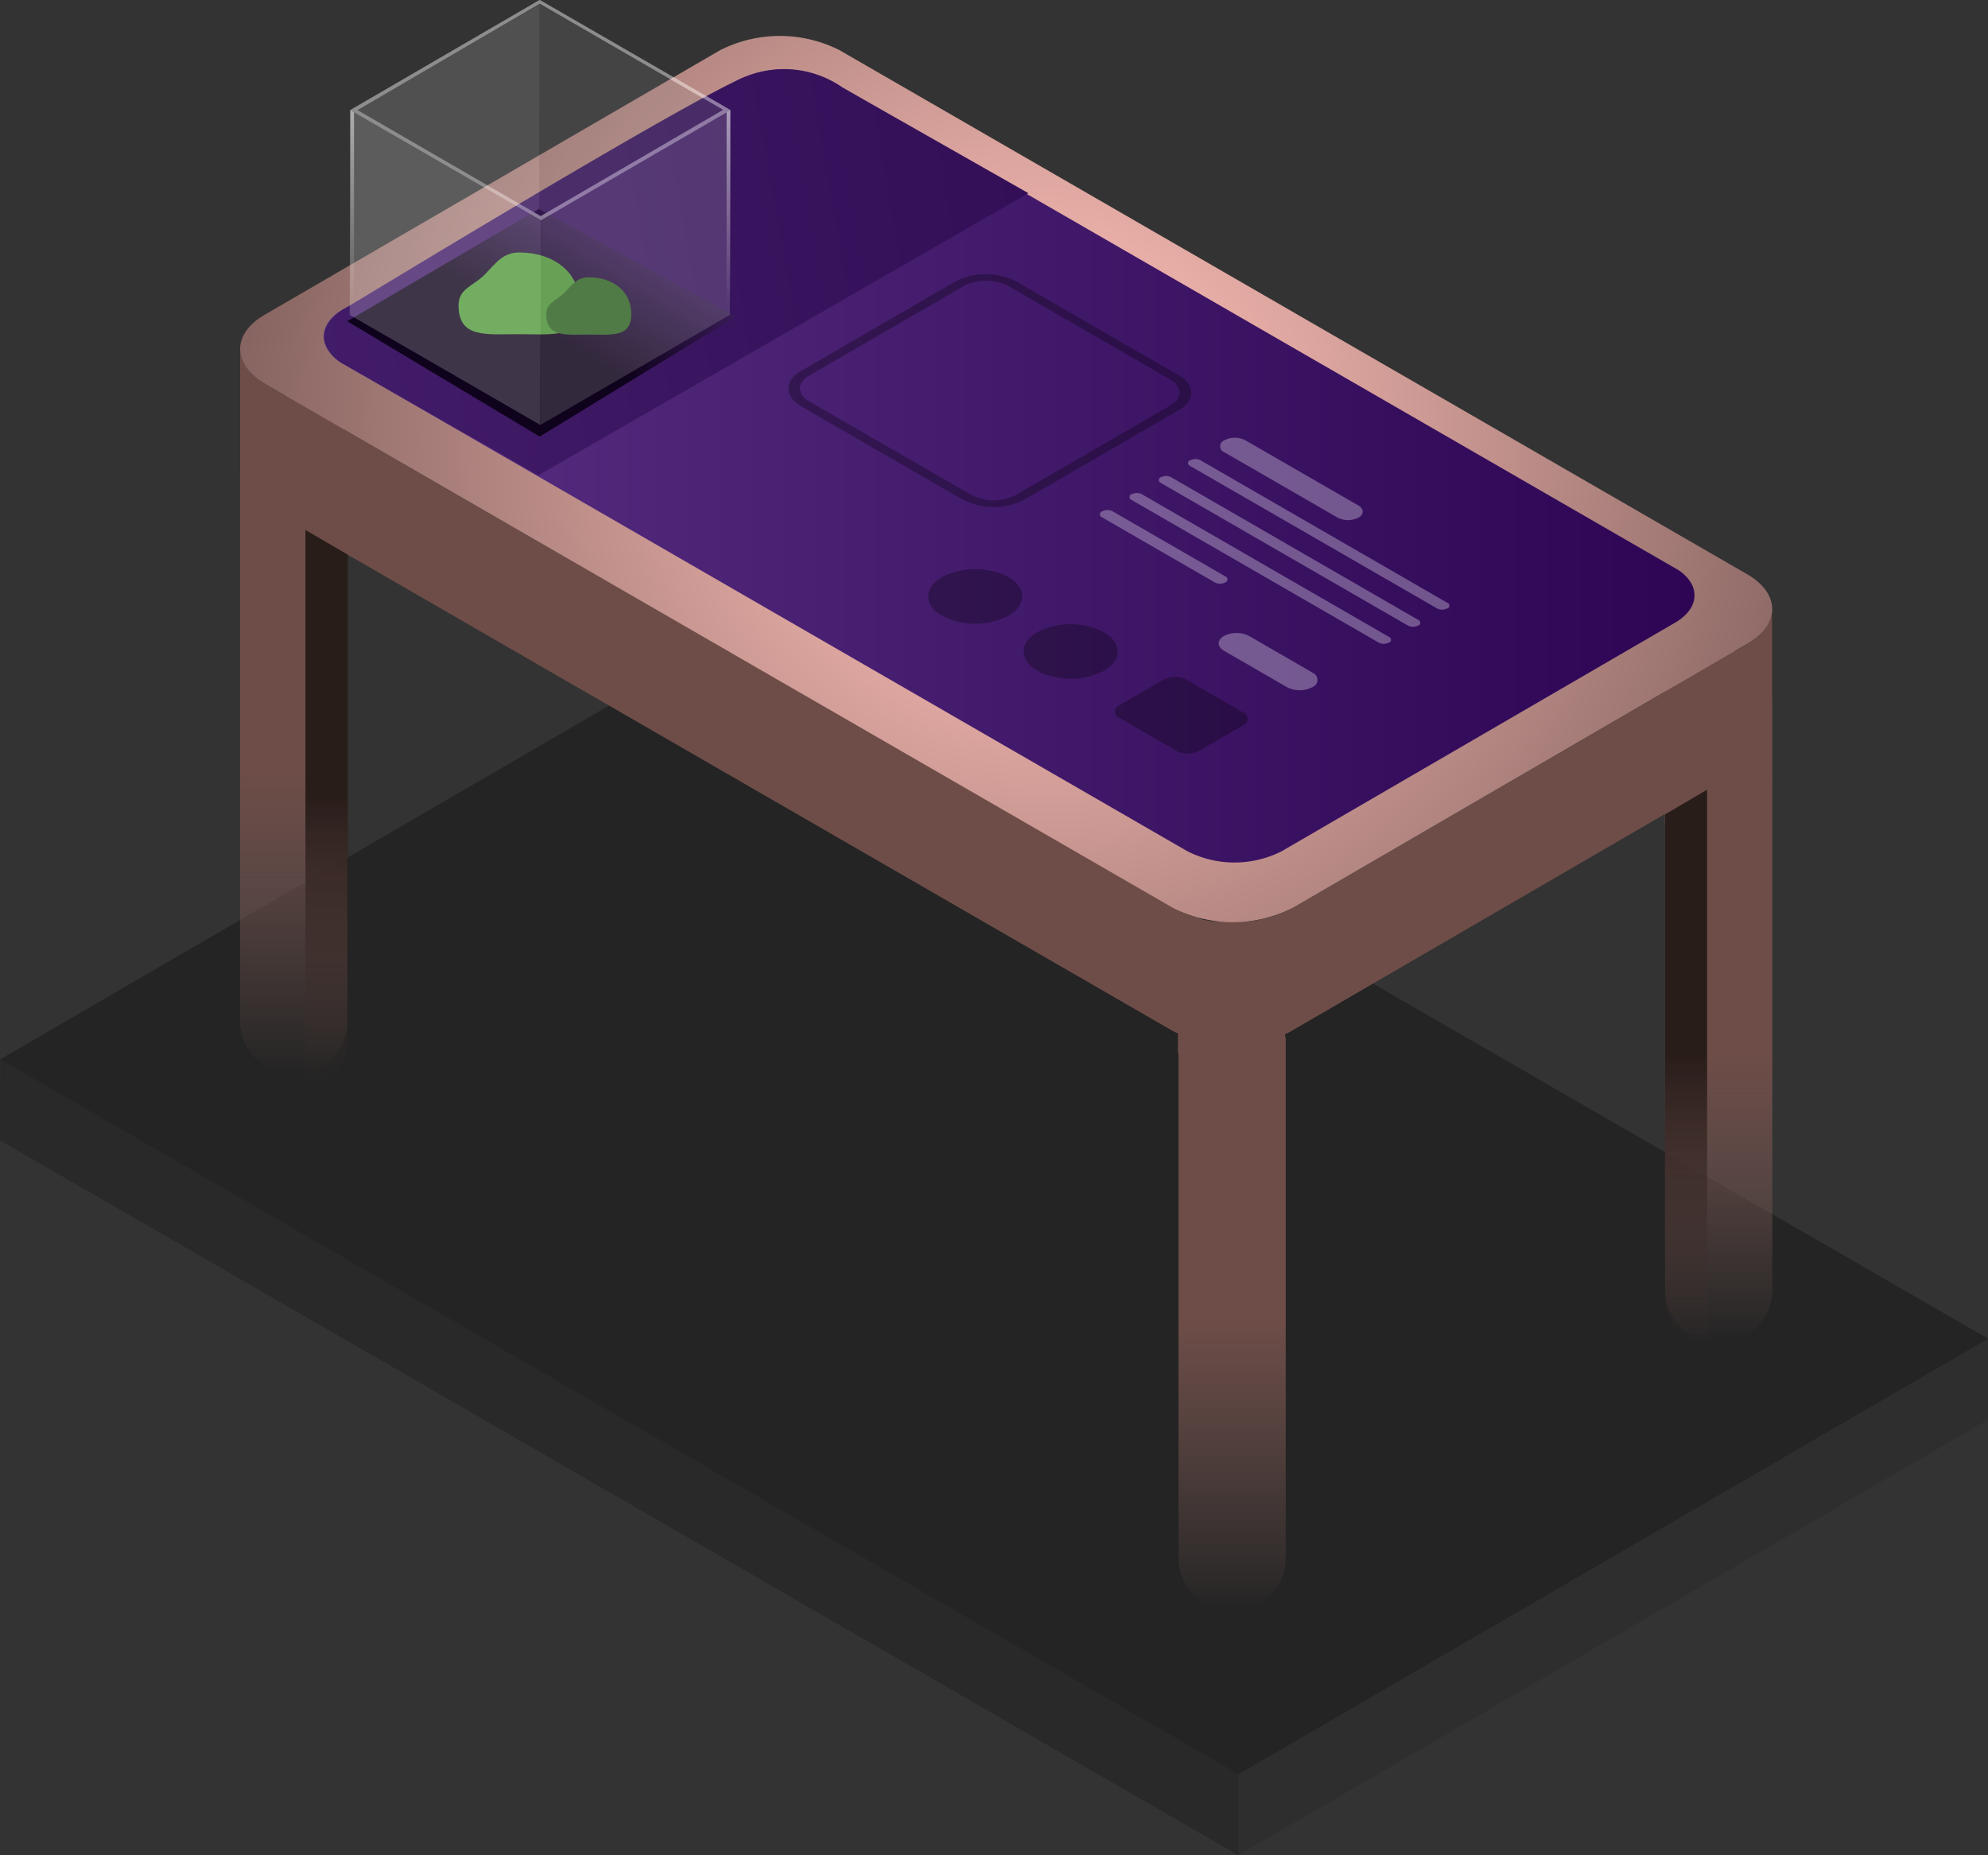 <svg xmlns="http://www.w3.org/2000/svg" xmlns:xlink="http://www.w3.org/1999/xlink" viewBox="0 0 205.8 192.08"><rect x="0" y="0" width="205.8" height="192.08" fill="#333333" stroke="none"/><defs><linearGradient id="Dégradé_sans_nom_83" x1="127.51" y1="166.82" x2="127.51" y2="132.97" gradientUnits="userSpaceOnUse"><stop offset="0" stop-color="#7b5d58" stop-opacity="0"/><stop offset="0.9" stop-color="#6e4d48"/></linearGradient><linearGradient id="Dégradé_sans_nom_83-2" x1="177.92" y1="139.07" x2="177.92" y2="105.61" xlink:href="#Dégradé_sans_nom_83"/><linearGradient id="Dégradé_sans_nom_83-3" x1="104.16" y1="134.34" x2="104.16" y2="124.32" xlink:href="#Dégradé_sans_nom_83"/><linearGradient id="Dégradé_sans_nom_83-4" x1="30.4" y1="111.25" x2="30.4" y2="76.01" xlink:href="#Dégradé_sans_nom_83"/><radialGradient id="Dégradé_sans_nom_70" cx="107.9" cy="45.72" r="161.27" gradientUnits="userSpaceOnUse"><stop offset="0" stop-color="#ffb3aa"/><stop offset="0.03" stop-color="#ffbfb8"/><stop offset="0.19" stop-color="#dba49e"/><stop offset="0.55" stop-color="#7e5e5b"/><stop offset="1"/></radialGradient><clipPath id="clip-path"><polygon points="30.64 34.87 81.11 5.54 178.32 61.66 127.85 90.98 30.64 34.87" fill="none"/></clipPath><linearGradient id="Dégradé_sans_nom_103" x1="33.51" y1="48.26" x2="175.45" y2="48.26" gradientUnits="userSpaceOnUse"><stop offset="0" stop-color="#582f82"/><stop offset="1" stop-color="#2d0554"/></linearGradient><linearGradient id="Dégradé_sans_nom_130" x1="174.54" y1="139.63" x2="174.54" y2="102.79" gradientUnits="userSpaceOnUse"><stop offset="0" stop-color="#46322e" stop-opacity="0"/><stop offset="0.82" stop-color="#291d1a"/></linearGradient><linearGradient id="Dégradé_sans_nom_130-2" x1="-824.12" y1="112.75" x2="-824.12" y2="75.9" gradientTransform="matrix(-1, 0, 0, 1, -790.32, 0)" xlink:href="#Dégradé_sans_nom_130"/><clipPath id="clip-path-2"><polygon points="68.33 46.87 102.01 27.3 156.84 58.95 123.16 78.53 68.33 46.87" fill="none"/></clipPath><linearGradient id="Dégradé_sans_nom_106" x1="-79.12" y1="54.16" x2="165.4" y2="10.96" gradientUnits="userSpaceOnUse"><stop offset="0" stop-color="#582f82"/><stop offset="1" stop-color="#27054a"/></linearGradient><linearGradient id="Dégradé_sans_nom_120" x1="66.44" y1="15.92" x2="55.65" y2="33.7" gradientUnits="userSpaceOnUse"><stop offset="0" stop-color="#582f82"/><stop offset="1" stop-color="#0f021c"/></linearGradient><linearGradient id="Dégradé_sans_nom_115" x1="36.46" y1="31.76" x2="36.46" y2="11.4" gradientUnits="userSpaceOnUse"><stop offset="0" stop-color="#fff" stop-opacity="0"/><stop offset="1" stop-color="#fff" stop-opacity="0.5"/></linearGradient><linearGradient id="Dégradé_sans_nom_115-2" x1="-793.73" y1="31.76" x2="-793.73" y2="11.4" gradientTransform="matrix(-1, 0, 0, 1, -718.31, 0)" xlink:href="#Dégradé_sans_nom_115"/></defs><title>Fichier 2</title><g id="Calque_2" data-name="Calque 2"><g id="icon_2" data-name="icon 2"><polygon points="205.81 138.6 205.79 146.99 128.19 192.08 128.21 183.69 205.81 138.6" opacity="0.1"/><polygon points="128.21 183.69 128.19 192.08 0 118.07 0.02 109.68 128.21 183.69" opacity="0.2"/><polygon points="205.81 138.6 128.21 183.69 0.02 109.68 77.61 64.59 205.81 138.6" opacity="0.3"/><rect x="75.55" y="4.14" width="11.1" height="72.62" rx="5.55" ry="5.55" fill="#61453f"/><path d="M122,107.74v53.53a5.55,5.55,0,0,0,11.1,0v-53.9A31.1,31.1,0,0,1,122,107.74Z" fill="url(#Dégradé_sans_nom_83)"/><path d="M172.37,133.52a5.57,5.57,0,0,0,5.55,5.55h0a5.57,5.57,0,0,0,5.55-5.55V80.3C180,82,176,83.22,172.37,84.77Z" fill="url(#Dégradé_sans_nom_83-2)"/><path d="M183.45,72.48l0-9.41c0,.08,0,.17,0,.25s0,.19,0,.28,0,.15-.06.22,0,.18-.08.26-.06.14-.09.21-.08.18-.13.27l-.12.2c-.06.1-.13.2-.2.3l-.14.18a5,5,0,0,1-.37.4l-.14.14-.26.22-.25.2-.31.21-.33.22-1.35.78a5.45,5.45,0,0,0-1.67-.29h0a5.57,5.57,0,0,0-5.43,4.41L133.81,94a9,9,0,0,1-.82.41l-.25.11-.68.26-.26.09-.45.13-.35.09-.48.1-.33.07c-.33.06-.66.1-1,.14l-.31,0-.6,0H127l-.45,0-.4,0-.44,0-.39-.05-.47-.08-.36-.07L124,95l-.3-.08c-.32-.09-.63-.2-.94-.32l-.13-.06a9.39,9.39,0,0,1-1.17-.56L35.6,44.47a5.56,5.56,0,0,0-5.18-3.6,5.47,5.47,0,0,0-.91.09l-2.07-1.19c-1.72-1-2.58-2.3-2.58-3.61l0,12.73a3,3,0,0,0,0,.35v2.35c3.39,2.13,7.24,3.83,11.1,6v-.18l85.43,49.32c.17.1.37.18.55.26v2a31.1,31.1,0,0,0,11.1-.37v-1.55c.25-.11.49-.23.72-.37l38.59-22.42v1.12C176,83.9,180,82.72,183.47,81V72.68C183.47,72.61,183.45,72.55,183.45,72.48Z" fill="url(#Dégradé_sans_nom_83-3)"/><path d="M24.85,105.7a5.55,5.55,0,0,0,11.1,0V55.38c-3.86-2.2-7.71-3.91-11.1-6Z" fill="url(#Dégradé_sans_nom_83-4)"/><path d="M180.9,59.47c3.41,2,3.43,5.2,0,7.17L133.81,94a13.69,13.69,0,0,1-12.38,0l-94-54.26c-3.42-2-3.44-5.2,0-7.17L74.54,5.2a13.69,13.69,0,0,1,12.38,0Z" fill="url(#Dégradé_sans_nom_70)"/><g style="isolation:isolate"><g clip-path="url(#clip-path)"><path d="M173.4,58.82,86,8.37a10.81,10.81,0,0,0-9.8,0L35.53,32c-2.7,1.57-2.68,4.11,0,5.67l87.37,50.45a10.78,10.78,0,0,0,9.8,0l40.7-23.65c2.69-1.56,2.69-4.11,0-5.67" fill="url(#Dégradé_sans_nom_103)"/></g></g><path d="M176.72,81.76v57.88s-4.35-.71-4.35-5.06V84.31Z" fill="url(#Dégradé_sans_nom_130)"/><path d="M31.62,54.87v57.88S36,112,36,107.68V57.42Z" fill="url(#Dégradé_sans_nom_130-2)"/><g opacity="0.3"><g style="isolation:isolate"><g clip-path="url(#clip-path-2)"><path d="M83.77,41.56c-1.28-.74-1.28-1.93,0-2.67l16-9.28a5.07,5.07,0,0,1,4.6,0l16.79,9.69c1.28.74,1.28,1.93,0,2.67l-16,9.28a5.07,5.07,0,0,1-4.6,0L83.77,41.56M122,38.82l-16.79-9.69a6.94,6.94,0,0,0-6.29,0l-16,9.28c-1.73,1-1.72,2.64,0,3.65l16.79,9.69a7,7,0,0,0,6.3,0l16-9.28c1.73-1,1.72-2.64,0-3.65"/><path d="M140.63,52.34l-11.71-6.76a2.38,2.38,0,0,0-2.16,0,.66.66,0,0,0,0,1.25l11.71,6.76a2.38,2.38,0,0,0,2.16,0c.59-.34.59-.9,0-1.25" fill="#fff"/><path d="M149.85,62.42l-25.6-14.78a1.14,1.14,0,0,0-1,0l-.05,0c-.29.17-.28.43,0,.6L148.78,63a1.14,1.14,0,0,0,1,0l.05,0a.32.32,0,0,0,0-.6" fill="#fff"/><path d="M146.82,64.18,121.22,49.4a1.14,1.14,0,0,0-1,0l-.05,0c-.29.17-.28.43,0,.6l25.6,14.78a1.14,1.14,0,0,0,1,0l.05,0a.32.32,0,0,0,0-.6" fill="#fff"/><path d="M143.79,65.94l-25.6-14.78a1.13,1.13,0,0,0-1,0l-.05,0a.32.32,0,0,0,0,.6l25.6,14.78a1.15,1.15,0,0,0,1,0l.05,0a.32.32,0,0,0,0-.6" fill="#fff"/><path d="M126.84,59.67l-11.66-6.73a1.19,1.19,0,0,0-1.08,0,.33.33,0,0,0,0,.63l11.66,6.73a1.19,1.19,0,0,0,1.08,0,.33.33,0,0,0,0-.63" fill="#fff"/><path d="M135.86,69.63l-6.54-3.78a2.88,2.88,0,0,0-2.62,0c-.72.42-.71,1.09,0,1.52l6.54,3.78a2.88,2.88,0,0,0,2.61,0,.8.8,0,0,0,0-1.51" fill="#fff"/><path d="M104.41,59.75a7.61,7.61,0,0,0-6.9,0c-1.89,1.1-1.88,2.89,0,4a7.59,7.59,0,0,0,6.89,0c1.9-1.1,1.89-2.89,0-4"/><path d="M114.28,65.45a7.6,7.6,0,0,0-6.89,0c-1.89,1.1-1.89,2.89,0,4a7.59,7.59,0,0,0,6.89,0c1.9-1.1,1.89-2.89,0-4"/><path d="M128.67,73.75l-5.88-3.39a2.57,2.57,0,0,0-2.33,0L115.91,73a.71.71,0,0,0,0,1.35l5.88,3.39a2.57,2.57,0,0,0,2.33,0l4.55-2.64a.71.71,0,0,0,0-1.35"/></g></g></g><path d="M55.74,49.2,106.46,20,87.25,9.08a10.56,10.56,0,0,0-10-1.17C71.47,10.17,36,31.77,36,31.77s-2.72,1.2-2.42,3.51a3.9,3.9,0,0,0,2,2.42C37.08,38.58,55.74,49.2,55.74,49.2Z" fill="url(#Dégradé_sans_nom_106)"/><polygon points="55.87 45.2 35.95 33.26 55.81 21.62 76.18 32.77 55.87 45.2" fill="url(#Dégradé_sans_nom_120)"/><path d="M60.05,31.6c0,3.48-2.82,3-6.29,3s-6.29.44-6.29-3c0-1.74,1.56-2,2.7-3.16s1.86-2.3,3.6-2.3C57.23,26.14,60.05,28.12,60.05,31.6Z" fill="#50993a"/><path d="M65.35,32.52c0,2.43-2,2.12-4.4,2.12s-4.4.31-4.4-2.12c0-1.21,1.09-1.41,1.88-2.21s1.3-1.6,2.51-1.6C63.38,28.7,65.35,30.09,65.35,32.52Z" fill="#356927"/><g opacity="0.2"><g style="isolation:isolate"><polygon points="74.88 11.4 74.82 32.6 55.81 21.62 55.87 0.42 74.88 11.4" fill="#898989"/><polygon points="74.88 11.4 74.82 32.6 55.81 21.62 55.87 0.42 74.88 11.4" fill="#898989"/><polygon points="55.87 0.42 55.81 21.62 36.93 32.6 36.99 11.4 55.87 0.42" fill="#c5c5c5"/><polygon points="56 22.8 55.94 44 36.2 32.6 36.26 11.4 56 22.8" fill="#fff"/><polygon points="75.61 11.4 75.55 32.6 55.94 44 56 22.8 75.61 11.4" fill="#c5c5c5"/><path d="M55.87,0,75.61,11.4,56,22.8,36.26,11.4ZM56,22.37l18.88-11-19-11L37,11.4l19,11" fill="#fff"/><path d="M55.87,0,75.61,11.4,56,22.8,36.26,11.4ZM56,22.37l18.88-11-19-11L37,11.4l19,11" fill="#fff"/><path d="M55.87,0,75.61,11.4,56,22.8,36.26,11.4ZM56,22.37l18.88-11-19-11L37,11.4l19,11" fill="#fff"/><path d="M55.87,0,75.61,11.4,56,22.8,36.26,11.4ZM56,22.37l18.88-11-19-11L37,11.4l19,11" fill="#fff"/></g></g><g opacity="0.3"><path d="M55.87,0,75.62,11.4,56,22.8,36.26,11.4ZM56,22.37l18.88-11-19-11L37,11.4l19,11" fill="#fff"/></g><polygon points="36.65 31.76 36.26 31.76 36.26 11.4 36.65 11.63 36.65 31.76" fill="url(#Dégradé_sans_nom_115)"/><polygon points="75.22 31.76 75.61 31.76 75.61 11.4 75.22 11.63 75.22 31.76" fill="url(#Dégradé_sans_nom_115-2)"/></g></g></svg>